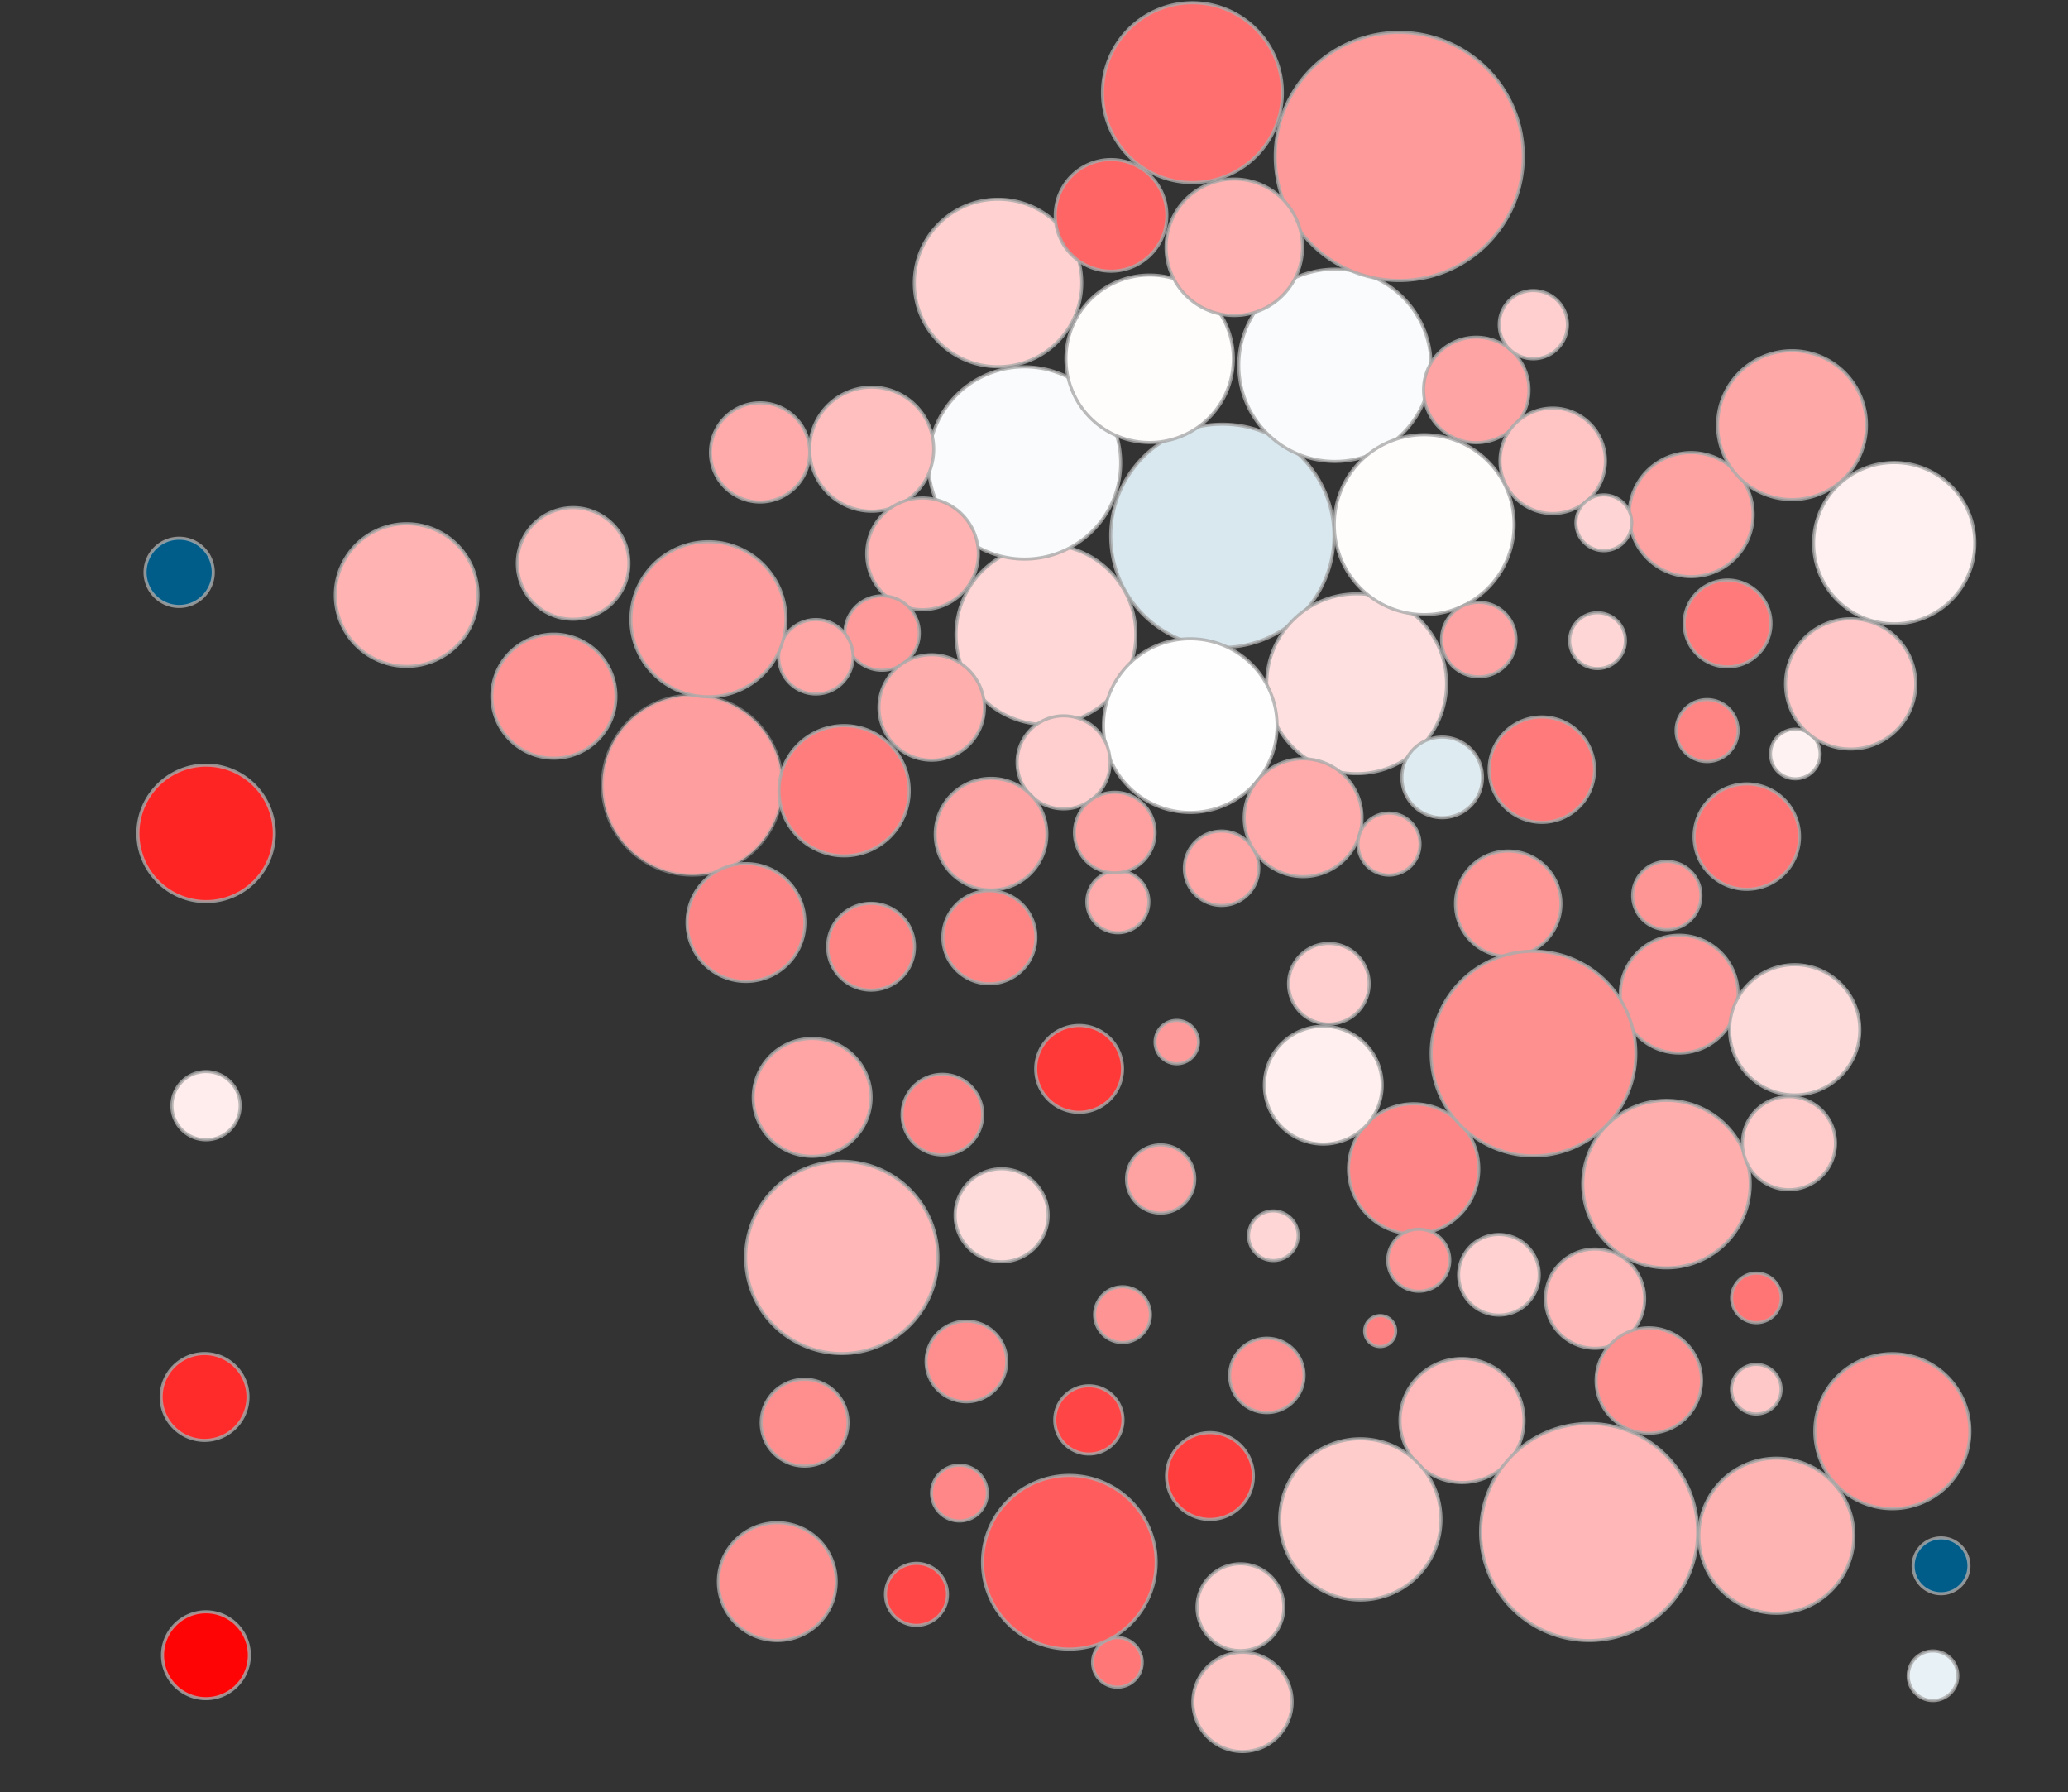 <svg version="1.1" xmlns="http://www.w3.org/2000/svg" xmlns:xlink="http://www.w3.org/1999/xlink" x="0px" y="0px" viewBox="0 0 667 578" xml:space="preserve" id="geo_map" style="max-height: 634.5px;" class="sightline-svg">
    <rect x="0" y="0" width="667" height="578" fill="#333333" stroke="none"/>
    <g transform="translate(0,7)" style="nullanimation-fill-mode:none;display:inline;fill:rgb(0, 0, 0);fill-opacity:1;fill-rule:nonzero;stroke:none;stroke-dasharray:none;stroke-dashoffset:0px;stroke-linecap:butt;stroke-linejoin:miter;stroke-miterlimit:4;stroke-opacity:1;stroke-width:1px;-webkit-text-fill-color:rgb(34, 34, 34);-webkit-text-stroke-color:rgb(34, 34, 34);-webkit-text-stroke-width:0px;">
      <g class="region region-01" data-nom="Guadeloupe" data-code_insee="01" style="nullanimation-fill-mode:none;display:inline;fill:rgb(0, 0, 0);fill-opacity:1;fill-rule:nonzero;stroke:none;stroke-dasharray:none;stroke-dashoffset:0px;stroke-linecap:butt;stroke-linejoin:miter;stroke-miterlimit:4;stroke-opacity:1;stroke-width:1px;-webkit-text-fill-color:rgb(34, 34, 34);-webkit-text-stroke-color:rgb(34, 34, 34);-webkit-text-stroke-width:0px;">
        <path data-nom="Guadeloupe" data-numerodepartement="971" class="region-01 departement departement-971 departement-guadeloupe" d="M52.42,526.78A14,14,0,1,1,80.42,526.78A14,14,0,1,1,52.42,526.78Z" style="animation-fill-mode: none; display: inline; fill: rgb(255, 4, 4); fill-opacity: 1; fill-rule: nonzero; stroke: rgb(170, 170, 170); stroke-dasharray: none; stroke-dashoffset: 0px; stroke-linecap: round; stroke-linejoin: round; stroke-miterlimit: 4; stroke-opacity: 0.8; stroke-width: 1px; -webkit-text-fill-color: rgb(34, 34, 34); -webkit-text-stroke: 0px rgb(34, 34, 34);" transform=""></path>
      </g>
      <g class="region region-02" data-nom="Martinique" data-code_insee="02" style="nullanimation-fill-mode:none;display:inline;fill:rgb(0, 0, 0);fill-opacity:1;fill-rule:nonzero;stroke:none;stroke-dasharray:none;stroke-dashoffset:0px;stroke-linecap:butt;stroke-linejoin:miter;stroke-miterlimit:4;stroke-opacity:1;stroke-width:1px;-webkit-text-fill-color:rgb(34, 34, 34);-webkit-text-stroke-color:rgb(34, 34, 34);-webkit-text-stroke-width:0px;">
        <path data-nom="Martinique" data-numerodepartement="972" class="region-02 departement departement-972 departement-martinique" d="M51.98,443.5A14,14,0,1,1,79.98,443.5A14,14,0,1,1,51.98,443.5Z" style="animation-fill-mode: none; display: inline; fill: rgb(255, 42, 42); fill-opacity: 1; fill-rule: nonzero; stroke: rgb(170, 170, 170); stroke-dasharray: none; stroke-dashoffset: 0px; stroke-linecap: round; stroke-linejoin: round; stroke-miterlimit: 4; stroke-opacity: 0.8; stroke-width: 1px; -webkit-text-fill-color: rgb(34, 34, 34); -webkit-text-stroke: 0px rgb(34, 34, 34);" transform=""></path>
      </g>
      <g class="region region-03" data-nom="Guyane" data-code_insee="03" style="nullanimation-fill-mode:none;display:inline;fill:rgb(0, 0, 0);fill-opacity:1;fill-rule:nonzero;stroke:none;stroke-dasharray:none;stroke-dashoffset:0px;stroke-linecap:butt;stroke-linejoin:miter;stroke-miterlimit:4;stroke-opacity:1;stroke-width:1px;-webkit-text-fill-color:rgb(34, 34, 34);-webkit-text-stroke-color:rgb(34, 34, 34);-webkit-text-stroke-width:0px;">
        <path data-nom="Guyane" data-numerodepartement="973" class="region-03 departement departement-973 departement-guyane" d="M55.45,349.57A11,11,0,1,1,77.45,349.57A11,11,0,1,1,55.45,349.57Z" style="animation-fill-mode: none; display: inline; fill: rgb(255, 236, 236); fill-opacity: 1; fill-rule: nonzero; stroke: rgb(170, 170, 170); stroke-dasharray: none; stroke-dashoffset: 0px; stroke-linecap: round; stroke-linejoin: round; stroke-miterlimit: 4; stroke-opacity: 0.8; stroke-width: 1px; -webkit-text-fill-color: rgb(34, 34, 34); -webkit-text-stroke: 0px rgb(34, 34, 34);" transform=""></path>
      </g>
      <g class="region region-04" data-nom="La Réunion" data-code_insee="04" style="nullanimation-fill-mode:none;display:inline;fill:rgb(0, 0, 0);fill-opacity:1;fill-rule:nonzero;stroke:none;stroke-dasharray:none;stroke-dashoffset:0px;stroke-linecap:butt;stroke-linejoin:miter;stroke-miterlimit:4;stroke-opacity:1;stroke-width:1px;-webkit-text-fill-color:rgb(34, 34, 34);-webkit-text-stroke-color:rgb(34, 34, 34);-webkit-text-stroke-width:0px;">
        <path data-nom="La Réunion" data-numerodepartement="974" class="region-04 departement departement-974 departement-la-reunion" d="M44.48,261.75A22,22,0,1,1,88.48,261.75A22,22,0,1,1,44.48,261.75Z" style="animation-fill-mode: none; display: inline; fill: rgb(255, 36, 36); fill-opacity: 1; fill-rule: nonzero; stroke: rgb(170, 170, 170); stroke-dasharray: none; stroke-dashoffset: 0px; stroke-linecap: round; stroke-linejoin: round; stroke-miterlimit: 4; stroke-opacity: 0.8; stroke-width: 1px; -webkit-text-fill-color: rgb(34, 34, 34); -webkit-text-stroke: 0px rgb(34, 34, 34);" transform=""></path>
      </g>
      <g class="region region-06" data-nom="Mayotte" data-code_insee="06" style="nullanimation-fill-mode:none;display:inline;fill:rgb(0, 0, 0);fill-opacity:1;fill-rule:nonzero;stroke:none;stroke-dasharray:none;stroke-dashoffset:0px;stroke-linecap:butt;stroke-linejoin:miter;stroke-miterlimit:4;stroke-opacity:1;stroke-width:1px;-webkit-text-fill-color:rgb(34, 34, 34);-webkit-text-stroke-color:rgb(34, 34, 34);-webkit-text-stroke-width:0px;">
        <path data-nom="Mayotte" data-numerodepartement="976" class="region-06 departement departement-976 departement-mayotte" d="M46.785,177.57A11,11,0,1,1,68.785,177.57A11,11,0,1,1,46.785,177.57Z" style="animation-fill-mode: none; display: inline; fill: rgb(0, 93, 138); fill-opacity: 1; fill-rule: nonzero; stroke: rgb(170, 170, 170); stroke-dasharray: none; stroke-dashoffset: 0px; stroke-linecap: round; stroke-linejoin: round; stroke-miterlimit: 4; stroke-opacity: 0.8; stroke-width: 1; -webkit-text-fill-color: rgb(34, 34, 34); -webkit-text-stroke: 0px rgb(34, 34, 34);" transform=""></path>
      </g>
      <g class="region region-11" data-nom="Île-de-France" data-code_insee="11" style="nullanimation-fill-mode:none;display:inline;fill:rgb(0, 0, 0);fill-opacity:1;fill-rule:nonzero;stroke:none;stroke-dasharray:none;stroke-dashoffset:0px;stroke-linecap:butt;stroke-linejoin:miter;stroke-miterlimit:4;stroke-opacity:1;stroke-width:1px;-webkit-text-fill-color:rgb(34, 34, 34);-webkit-text-stroke-color:rgb(34, 34, 34);-webkit-text-stroke-width:0px;">
        <path data-nom="Paris" data-numerodepartement="75" class="region-11 departement departement-75 departement-paris" d="M359.25,156.8A36,36,0,1,1,431.25,156.8A36,36,0,1,1,359.25,156.8Z" style="animation-fill-mode: none; display: inline; fill: rgb(216, 232, 238); fill-opacity: 1; fill-rule: nonzero; stroke: rgb(170, 170, 170); stroke-dasharray: none; stroke-dashoffset: 0px; stroke-linecap: round; stroke-linejoin: round; stroke-miterlimit: 4; stroke-opacity: 0.8; stroke-width: 1; -webkit-text-fill-color: rgb(34, 34, 34); -webkit-text-stroke: 0px rgb(34, 34, 34);" transform="translate(-1, 9)"></path>
        <path data-nom="Seine-et-Marne" data-numerodepartement="77" class="region-11 departement departement-77 departement-seine-et-marne" d="M391.55,171.5A29,29,0,1,1,449.55,171.5A29,29,0,1,1,391.55,171.5Z" style="animation-fill-mode: none; display: inline; fill: rgb(255, 224, 224); fill-opacity: 1; fill-rule: nonzero; stroke: rgb(170, 170, 170); stroke-dasharray: none; stroke-dashoffset: 0px; stroke-linecap: round; stroke-linejoin: round; stroke-miterlimit: 4; stroke-opacity: 0.8; stroke-width: 1; -webkit-text-fill-color: rgb(34, 34, 34); -webkit-text-stroke: 0px rgb(34, 34, 34);" transform="translate(17, 42)"></path>
        <path data-nom="Yvelines" data-numerodepartement="78" class="region-11 departement departement-78 departement-yvelines" d="M345.35,162.65A29,29,0,1,1,403.35,162.65A29,29,0,1,1,345.35,162.65Z" style="animation-fill-mode: none; display: inline; fill: rgb(255, 215, 215); fill-opacity: 1; fill-rule: nonzero; stroke: rgb(170, 170, 170); stroke-dasharray: none; stroke-dashoffset: 0px; stroke-linecap: round; stroke-linejoin: round; stroke-miterlimit: 4; stroke-opacity: 0.8; stroke-width: 1; -webkit-text-fill-color: rgb(34, 34, 34); -webkit-text-stroke: 0px rgb(34, 34, 34);" transform="translate(-37, 35)"></path>
        <path data-nom="Essonne" data-numerodepartement="91" class="region-11 departement departement-91 departement-essonne" d="M362.9,177A28,28,0,1,1,418.9,177A28,28,0,1,1,362.9,177Z" style="animation-fill-mode: none; display: inline; fill: rgb(255, 254, 254); fill-opacity: 1; fill-rule: nonzero; stroke: rgb(170, 170, 170); stroke-dasharray: none; stroke-dashoffset: 0px; stroke-linecap: round; stroke-linejoin: round; stroke-miterlimit: 4; stroke-opacity: 0.8; stroke-width: 1; -webkit-text-fill-color: rgb(34, 34, 34); -webkit-text-stroke: 0px rgb(34, 34, 34);" transform="translate(-7, 50)"></path>
        <path data-nom="Hauts-de-Seine" data-numerodepartement="92" class="region-11 departement departement-92 departement-hauts-de-seine" d="M359.45,157.3A31,31,0,1,1,421.45,157.3A31,31,0,1,1,359.45,157.3Z" style="animation-fill-mode: none; display: inline; fill: rgb(249, 251, 252); fill-opacity: 1; fill-rule: nonzero; stroke: rgb(170, 170, 170); stroke-dasharray: none; stroke-dashoffset: 0px; stroke-linecap: round; stroke-linejoin: round; stroke-miterlimit: 4; stroke-opacity: 0.8; stroke-width: 1; -webkit-text-fill-color: rgb(34, 34, 34); -webkit-text-stroke: 0px rgb(34, 34, 34);" transform="translate(-60, -15)"></path>
        <path data-nom="Seine-Saint-Denis" data-numerodepartement="93" class="region-11 departement departement-93 departement-seine-saint-denis" d="M367.55,153.8A31,31,0,1,1,429.55,153.8A31,31,0,1,1,367.55,153.8Z" style="animation-fill-mode: none; display: inline; fill: rgb(249, 251, 252); fill-opacity: 1; fill-rule: nonzero; stroke: rgb(170, 170, 170); stroke-dasharray: none; stroke-dashoffset: 0px; stroke-linecap: round; stroke-linejoin: round; stroke-miterlimit: 4; stroke-opacity: 0.8; stroke-width: 1px; -webkit-text-fill-color: rgb(34, 34, 34); -webkit-text-stroke: 0px rgb(34, 34, 34);" transform="translate(32, -43)"></path>
        <path data-nom="Val-de-Marne" data-numerodepartement="94" class="region-11 departement departement-94 departement-val-de-marne" d="M370.35,162.2A29,29,0,1,1,428.35,162.2A29,29,0,1,1,370.35,162.2Z" style="animation-fill-mode: none; display: inline; fill: rgb(255, 252, 252); fill-opacity: 1; fill-rule: nonzero; stroke: rgb(170, 170, 170); stroke-dasharray: none; stroke-dashoffset: 0px; stroke-linecap: round; stroke-linejoin: round; stroke-miterlimit: 4; stroke-opacity: 0.8; stroke-width: 1; -webkit-text-fill-color: rgb(34, 34, 34); -webkit-text-stroke: 0px rgb(34, 34, 34);" transform="translate(60, 0)"></path>
        <path data-nom="Val-d’Oise" data-numerodepartement="95" class="region-11 departement departement-95 departement-val-doise" d="M357.8,143.7A27,27,0,1,1,411.8,143.7A27,27,0,1,1,357.8,143.7Z" style="animation-fill-mode: none; display: inline; fill: rgb(255, 252, 252); fill-opacity: 1; fill-rule: nonzero; stroke: rgb(170, 170, 170); stroke-dasharray: none; stroke-dashoffset: 0px; stroke-linecap: round; stroke-linejoin: round; stroke-miterlimit: 4; stroke-opacity: 0.8; stroke-width: 1; -webkit-text-fill-color: rgb(34, 34, 34); -webkit-text-stroke: 0px rgb(34, 34, 34);" transform="translate(-14, -35)"></path>
      </g>
      <g class="region region-24" data-nom="Centre-Val de Loire" data-code_insee="24" style="nullanimation-fill-mode:none;display:inline;fill:rgb(0, 0, 0);fill-opacity:1;fill-rule:nonzero;stroke:none;stroke-dasharray:none;stroke-dashoffset:0px;stroke-linecap:butt;stroke-linejoin:miter;stroke-miterlimit:4;stroke-opacity:1;stroke-width:1px;-webkit-text-fill-color:rgb(34, 34, 34);-webkit-text-stroke-color:rgb(34, 34, 34);-webkit-text-stroke-width:0px;">
        <path data-nom="Cher" data-numerodepartement="18" class="region-24 departement departement-18 departement-cher" d="M386,270A12,12,0,1,1,410,270A12,12,0,1,1,386,270Z" style="animation-fill-mode: none; display: inline; fill: rgb(255, 166, 166); fill-opacity: 1; fill-rule: nonzero; stroke: rgb(170, 170, 170); stroke-dasharray: none; stroke-dashoffset: 0px; stroke-linecap: round; stroke-linejoin: round; stroke-miterlimit: 4; stroke-opacity: 0.8; stroke-width: 1px; -webkit-text-fill-color: rgb(34, 34, 34); -webkit-text-stroke: 0px rgb(34, 34, 34);" transform="translate(-4, 3)"></path>
        <path data-nom="Eure-et-Loir" data-numerodepartement="28" class="region-24 departement departement-28 departement-eure-et-loir" d="M340.05,181.85A15,15,0,1,1,370.05,181.85A15,15,0,1,1,340.05,181.85Z" style="animation-fill-mode: none; display: inline; fill: rgb(255, 206, 206); fill-opacity: 1; fill-rule: nonzero; stroke: rgb(170, 170, 170); stroke-dasharray: none; stroke-dashoffset: 0px; stroke-linecap: round; stroke-linejoin: round; stroke-miterlimit: 4; stroke-opacity: 0.8; stroke-width: 1; -webkit-text-fill-color: rgb(34, 34, 34); -webkit-text-stroke: 0px rgb(34, 34, 34);" transform="translate(-12, 57)"></path>
        <path data-nom="Indre" data-numerodepartement="36" class="region-24 departement departement-36 departement-indre" d="M350.55,282.8A10,10,0,1,1,370.55,282.8A10,10,0,1,1,350.55,282.8Z" style="animation-fill-mode: none; display: inline; fill: rgb(255, 171, 171); fill-opacity: 1; fill-rule: nonzero; stroke: rgb(170, 170, 170); stroke-dasharray: none; stroke-dashoffset: 0px; stroke-linecap: round; stroke-linejoin: round; stroke-miterlimit: 4; stroke-opacity: 0.8; stroke-width: 1px; -webkit-text-fill-color: rgb(34, 34, 34); -webkit-text-stroke: 0px rgb(34, 34, 34);" transform="translate(0, 1)"></path>
        <path data-nom="Indre-et-Loire" data-numerodepartement="37" class="region-24 departement departement-37 departement-indre-et-loire" d="M307.65,257A18,18,0,1,1,343.65,257A18,18,0,1,1,307.65,257Z" style="animation-fill-mode: none; display: inline; fill: rgb(255, 164, 164); fill-opacity: 1; fill-rule: nonzero; stroke: rgb(170, 170, 170); stroke-dasharray: none; stroke-dashoffset: 0px; stroke-linecap: round; stroke-linejoin: round; stroke-miterlimit: 4; stroke-opacity: 0.8; stroke-width: 1px; -webkit-text-fill-color: rgb(34, 34, 34); -webkit-text-stroke: 0px rgb(34, 34, 34);" transform="translate(-6, 5)"></path>
        <path data-nom="Loir-et-Cher" data-numerodepartement="41" class="region-24 departement departement-41 departement-loir-et-cher" d="M343.55,230.5A13,13,0,1,1,369.55,230.5A13,13,0,1,1,343.55,230.5Z" style="animation-fill-mode: none; display: inline; fill: rgb(255, 161, 161); fill-opacity: 1; fill-rule: nonzero; stroke: rgb(170, 170, 170); stroke-dasharray: none; stroke-dashoffset: 0px; stroke-linecap: round; stroke-linejoin: round; stroke-miterlimit: 4; stroke-opacity: 0.8; stroke-width: 1; -webkit-text-fill-color: rgb(34, 34, 34); -webkit-text-stroke: 0px rgb(34, 34, 34);" transform="translate(3, 31)"></path>
        <path data-nom="Loiret" data-numerodepartement="45" class="region-24 departement departement-45 departement-loiret" d="M374.3,214.7A19,19,0,1,1,412.3,214.7A19,19,0,1,1,374.3,214.7Z" style="animation-fill-mode: none; display: inline; fill: rgb(255, 171, 171); fill-opacity: 1; fill-rule: nonzero; stroke: rgb(170, 170, 170); stroke-dasharray: none; stroke-dashoffset: 0px; stroke-linecap: round; stroke-linejoin: round; stroke-miterlimit: 4; stroke-opacity: 0.8; stroke-width: 1; -webkit-text-fill-color: rgb(34, 34, 34); -webkit-text-stroke: 0px rgb(34, 34, 34);" transform="translate(27, 42)"></path>
      </g>
      <g class="region region-27" data-nom="Bourgogne-Franche-Comté" data-code_insee="27" style="nullanimation-fill-mode:none;display:inline;fill:rgb(0, 0, 0);fill-opacity:1;fill-rule:nonzero;stroke:none;stroke-dasharray:none;stroke-dashoffset:0px;stroke-linecap:butt;stroke-linejoin:miter;stroke-miterlimit:4;stroke-opacity:1;stroke-width:1px;-webkit-text-fill-color:rgb(34, 34, 34);-webkit-text-stroke-color:rgb(34, 34, 34);-webkit-text-stroke-width:0px;">
        <path data-nom="Côte-d’Or" data-numerodepartement="21" class="region-27 departement departement-21 departement-cote-dor" d="M480.3,241.2A17,17,0,1,1,514.3,241.2A17,17,0,1,1,480.3,241.2Z" style="animation-fill-mode: none; display: inline; fill: rgb(255, 122, 122); fill-opacity: 1; fill-rule: nonzero; stroke: rgb(170, 170, 170); stroke-dasharray: none; stroke-dashoffset: 0px; stroke-linecap: round; stroke-linejoin: round; stroke-miterlimit: 4; stroke-opacity: 0.8; stroke-width: 1; -webkit-text-fill-color: rgb(34, 34, 34); -webkit-text-stroke: 0px rgb(34, 34, 34);" transform=""></path>
        <path data-nom="Doubs" data-numerodepartement="25" class="region-27 departement departement-25 departement-doubs" d="M546.4,262.795A17,17,0,1,1,580.4,262.795A17,17,0,1,1,546.4,262.795Z" style="animation-fill-mode: none; display: inline; fill: rgb(255, 117, 117); fill-opacity: 1; fill-rule: nonzero; stroke: rgb(170, 170, 170); stroke-dasharray: none; stroke-dashoffset: 0px; stroke-linecap: round; stroke-linejoin: round; stroke-miterlimit: 4; stroke-opacity: 0.8; stroke-width: 1px; -webkit-text-fill-color: rgb(34, 34, 34); -webkit-text-stroke: 0px rgb(34, 34, 34);" transform=""></path>
        <path data-nom="Jura" data-numerodepartement="39" class="region-27 departement departement-39 departement-jura" d="M526.6,281.8A11,11,0,1,1,548.6,281.8A11,11,0,1,1,526.6,281.8Z" style="animation-fill-mode: none; display: inline; fill: rgb(255, 150, 150); fill-opacity: 1; fill-rule: nonzero; stroke: rgb(170, 170, 170); stroke-dasharray: none; stroke-dashoffset: 0px; stroke-linecap: round; stroke-linejoin: round; stroke-miterlimit: 4; stroke-opacity: 0.8; stroke-width: 1; -webkit-text-fill-color: rgb(34, 34, 34); -webkit-text-stroke: 0px rgb(34, 34, 34);" transform=""></path>
        <path data-nom="Nièvre" data-numerodepartement="58" class="region-27 departement departement-58 departement-nievre" d="M435,264.2A10,10,0,1,1,455,264.2A10,10,0,1,1,435,264.2Z" style="animation-fill-mode: none; display: inline; fill: rgb(255, 174, 174); fill-opacity: 1; fill-rule: nonzero; stroke: rgb(170, 170, 170); stroke-dasharray: none; stroke-dashoffset: 0px; stroke-linecap: round; stroke-linejoin: round; stroke-miterlimit: 4; stroke-opacity: 0.8; stroke-width: 1; -webkit-text-fill-color: rgb(34, 34, 34); -webkit-text-stroke: 0px rgb(34, 34, 34);" transform="translate(3, 1)"></path>
        <path data-nom="Haute-Saône" data-numerodepartement="70" class="region-27 departement departement-70 departement-haute-saone" d="M540.6,228.6A10,10,0,1,1,560.6,228.6A10,10,0,1,1,540.6,228.6Z" style="animation-fill-mode: none; display: inline; fill: rgb(255, 132, 132); fill-opacity: 1; fill-rule: nonzero; stroke: rgb(170, 170, 170); stroke-dasharray: none; stroke-dashoffset: 0px; stroke-linecap: round; stroke-linejoin: round; stroke-miterlimit: 4; stroke-opacity: 0.8; stroke-width: 1px; -webkit-text-fill-color: rgb(34, 34, 34); -webkit-text-stroke: 0px rgb(34, 34, 34);" transform=""></path>
        <path data-nom="Saône-et-Loire" data-numerodepartement="71" class="region-27 departement departement-71 departement-saone-et-loire" d="M470.45,291.45A17,17,0,1,1,504.45,291.45A17,17,0,1,1,470.45,291.45Z" style="animation-fill-mode: none; display: inline; fill: rgb(255, 151, 151); fill-opacity: 1; fill-rule: nonzero; stroke: rgb(170, 170, 170); stroke-dasharray: none; stroke-dashoffset: 0px; stroke-linecap: round; stroke-linejoin: round; stroke-miterlimit: 4; stroke-opacity: 0.8; stroke-width: 1; -webkit-text-fill-color: rgb(34, 34, 34); -webkit-text-stroke: 0px rgb(34, 34, 34);" transform="translate(-1, -7)"></path>
        <path data-nom="Yonne" data-numerodepartement="89" class="region-27 departement departement-89 departement-yonne" d="M433.15,217.7A13,13,0,1,1,459.15,217.7A13,13,0,1,1,433.15,217.7Z" style="animation-fill-mode: none; display: inline; fill: rgb(222, 235, 241); fill-opacity: 1; fill-rule: nonzero; stroke: rgb(170, 170, 170); stroke-dasharray: none; stroke-dashoffset: 0px; stroke-linecap: round; stroke-linejoin: round; stroke-miterlimit: 4; stroke-opacity: 0.8; stroke-width: 1; -webkit-text-fill-color: rgb(34, 34, 34); -webkit-text-stroke: 0px rgb(34, 34, 34);" transform="translate(19, 26)"></path>
        <path data-nom="Territoire de Belfort" data-numerodepartement="90" class="region-27 departement departement-90 departement-territoire-de-belfort" d="M578.05,227.15A8,8,0,1,1,594.05,227.15A8,8,0,1,1,578.05,227.15Z" style="animation-fill-mode: none; display: inline; fill: rgb(255, 242, 242); fill-opacity: 1; fill-rule: nonzero; stroke: rgb(170, 170, 170); stroke-dasharray: none; stroke-dashoffset: 0px; stroke-linecap: round; stroke-linejoin: round; stroke-miterlimit: 4; stroke-opacity: 0.8; stroke-width: 1px; -webkit-text-fill-color: rgb(34, 34, 34); -webkit-text-stroke: 0px rgb(34, 34, 34);" transform="translate(-7, 9)"></path>
      </g>
      <g class="region region-28" data-nom="Normandie" data-code_insee="28" style="nullanimation-fill-mode:none;display:inline;fill:rgb(0, 0, 0);fill-opacity:1;fill-rule:nonzero;stroke:none;stroke-dasharray:none;stroke-dashoffset:0px;stroke-linecap:butt;stroke-linejoin:miter;stroke-miterlimit:4;stroke-opacity:1;stroke-width:1px;-webkit-text-fill-color:rgb(34, 34, 34);-webkit-text-stroke-color:rgb(34, 34, 34);-webkit-text-stroke-width:0px;">
        <path data-nom="Calvados" data-numerodepartement="14" class="region-28 departement departement-14 departement-calvados" d="M265.15,140.85A20,20,0,1,1,305.15,140.85A20,20,0,1,1,265.15,140.85Z" style="animation-fill-mode: none; display: inline; fill: rgb(255, 191, 191); fill-opacity: 1; fill-rule: nonzero; stroke: rgb(170, 170, 170); stroke-dasharray: none; stroke-dashoffset: 0px; stroke-linecap: round; stroke-linejoin: round; stroke-miterlimit: 4; stroke-opacity: 0.8; stroke-width: 1px; -webkit-text-fill-color: rgb(34, 34, 34); -webkit-text-stroke: 0px rgb(34, 34, 34);" transform="translate(-4, -3)"></path>
        <path data-nom="Eure" data-numerodepartement="27" class="region-28 departement departement-27 departement-eure" d="M324.55,142.6A18,18,0,1,1,360.55,142.6A18,18,0,1,1,324.55,142.6Z" style="animation-fill-mode: none; display: inline; fill: rgb(255, 179, 179); fill-opacity: 1; fill-rule: nonzero; stroke: rgb(170, 170, 170); stroke-dasharray: none; stroke-dashoffset: 0px; stroke-linecap: round; stroke-linejoin: round; stroke-miterlimit: 4; stroke-opacity: 0.8; stroke-width: 1; -webkit-text-fill-color: rgb(34, 34, 34); -webkit-text-stroke: 0px rgb(34, 34, 34);" transform="translate(-45, 29)"></path>
        <path data-nom="Manche" data-numerodepartement="50" class="region-28 departement departement-50 departement-manche" d="M231.15,138.9A16,16,0,1,1,263.15,138.9A16,16,0,1,1,231.15,138.9Z" style="animation-fill-mode: none; display: inline; fill: rgb(255, 171, 171); fill-opacity: 1; fill-rule: nonzero; stroke: rgb(170, 170, 170); stroke-dasharray: none; stroke-dashoffset: 0px; stroke-linecap: round; stroke-linejoin: round; stroke-miterlimit: 4; stroke-opacity: 0.8; stroke-width: 1px; -webkit-text-fill-color: rgb(34, 34, 34); -webkit-text-stroke: 0px rgb(34, 34, 34);" transform="translate(-2, 0)"></path>
        <path data-nom="Orne" data-numerodepartement="61" class="region-28 departement departement-61 departement-orne" d="M288.5,173.15A12,12,0,1,1,312.5,173.15A12,12,0,1,1,288.5,173.15Z" style="animation-fill-mode: none; display: inline; fill: rgb(255, 155, 155); fill-opacity: 1; fill-rule: nonzero; stroke: rgb(170, 170, 170); stroke-dasharray: none; stroke-dashoffset: 0px; stroke-linecap: round; stroke-linejoin: round; stroke-miterlimit: 4; stroke-opacity: 0.8; stroke-width: 1; -webkit-text-fill-color: rgb(34, 34, 34); -webkit-text-stroke: 0px rgb(34, 34, 34);" transform="translate(-16, 24)"></path>
        <path data-nom="Seine-Maritime" data-numerodepartement="76" class="region-28 departement departement-76 departement-seine-maritime" d="M311.9,107.255A27,27,0,1,1,365.9,107.255A27,27,0,1,1,311.9,107.255Z" style="animation-fill-mode: none; display: inline; fill: rgb(255, 209, 209); fill-opacity: 1; fill-rule: nonzero; stroke: rgb(170, 170, 170); stroke-dasharray: none; stroke-dashoffset: 0px; stroke-linecap: round; stroke-linejoin: round; stroke-miterlimit: 4; stroke-opacity: 0.8; stroke-width: 1px; -webkit-text-fill-color: rgb(34, 34, 34); -webkit-text-stroke: 0px rgb(34, 34, 34);" transform="translate(-17, -23)"></path>
      </g>
      <g class="region region-32" data-nom="Hauts-de-France" data-code_insee="32" style="nullanimation-fill-mode:none;display:inline;fill:rgb(0, 0, 0);fill-opacity:1;fill-rule:nonzero;stroke:none;stroke-dasharray:none;stroke-dashoffset:0px;stroke-linecap:butt;stroke-linejoin:miter;stroke-miterlimit:4;stroke-opacity:1;stroke-width:1px;-webkit-text-fill-color:rgb(34, 34, 34);-webkit-text-stroke-color:rgb(34, 34, 34);-webkit-text-stroke-width:0px;">
        <path data-nom="Aisne" data-numerodepartement="02" class="region-32 departement departement-02 departement-aisne" d="M428.15,119.75A17,17,0,1,1,462.15,119.75A17,17,0,1,1,428.15,119.75Z" style="animation-fill-mode: none; display: inline; fill: rgb(255, 164, 164); fill-opacity: 1; fill-rule: nonzero; stroke: rgb(170, 170, 170); stroke-dasharray: none; stroke-dashoffset: 0px; stroke-linecap: round; stroke-linejoin: round; stroke-miterlimit: 4; stroke-opacity: 0.8; stroke-width: 1; -webkit-text-fill-color: rgb(34, 34, 34); -webkit-text-stroke: 0px rgb(34, 34, 34);" transform="translate(31, -1)"></path>
        <path data-nom="Nord" data-numerodepartement="59" class="region-32 departement departement-59 departement-nord" d="M387.315,53.45A40,40,0,1,1,467.315,53.45A40,40,0,1,1,387.315,53.45Z" style="animation-fill-mode: none; display: inline; fill: rgb(255, 154, 154); fill-opacity: 1; fill-rule: nonzero; stroke: rgb(170, 170, 170); stroke-dasharray: none; stroke-dashoffset: 0px; stroke-linecap: round; stroke-linejoin: round; stroke-miterlimit: 4; stroke-opacity: 0.8; stroke-width: 1; -webkit-text-fill-color: rgb(34, 34, 34); -webkit-text-stroke: 0px rgb(34, 34, 34);" transform="translate(24, -10)"></path>
        <path data-nom="Oise" data-numerodepartement="60" class="region-32 departement departement-60 departement-oise" d="M376.1,122.75A22,22,0,1,1,420.1,122.75A22,22,0,1,1,376.1,122.75Z" style="animation-fill-mode: none; display: inline; fill: rgb(255, 179, 179); fill-opacity: 1; fill-rule: nonzero; stroke: rgb(170, 170, 170); stroke-dasharray: none; stroke-dashoffset: 0px; stroke-linecap: round; stroke-linejoin: round; stroke-miterlimit: 4; stroke-opacity: 0.8; stroke-width: 1; -webkit-text-fill-color: rgb(34, 34, 34); -webkit-text-stroke: 0px rgb(34, 34, 34);" transform="translate(0, -50)"></path>
        <path data-nom="Pas-de-Calais" data-numerodepartement="62" class="region-32 departement departement-62 departement-pas-de-calais" d="M367.6,54.88A29,29,0,1,1,425.6,54.88A29,29,0,1,1,367.6,54.88Z" style="animation-fill-mode: none; display: inline; fill: rgb(255, 111, 111); fill-opacity: 1; fill-rule: nonzero; stroke: rgb(170, 170, 170); stroke-dasharray: none; stroke-dashoffset: 0px; stroke-linecap: round; stroke-linejoin: round; stroke-miterlimit: 4; stroke-opacity: 0.8; stroke-width: 1px; -webkit-text-fill-color: rgb(34, 34, 34); -webkit-text-stroke: 0px rgb(34, 34, 34);" transform="translate(-12, -32)"></path>
        <path data-nom="Somme" data-numerodepartement="80" class="region-32 departement departement-80 departement-somme" d="M374.355,88.45A18,18,0,1,1,410.355,88.45A18,18,0,1,1,374.355,88.45Z" style="animation-fill-mode: none; display: inline; fill: rgb(255, 101, 101); fill-opacity: 1; fill-rule: nonzero; stroke: rgb(170, 170, 170); stroke-dasharray: none; stroke-dashoffset: 0px; stroke-linecap: round; stroke-linejoin: round; stroke-miterlimit: 4; stroke-opacity: 0.8; stroke-width: 1px; -webkit-text-fill-color: rgb(34, 34, 34); -webkit-text-stroke: 0px rgb(34, 34, 34);" transform="translate(-34, -26)"></path>
      </g>
      <g class="region region-44" data-nom="Grand est-il" data-code_insee="44" style="nullanimation-fill-mode:none;display:inline;fill:rgb(0, 0, 0);fill-opacity:1;fill-rule:nonzero;stroke:none;stroke-dasharray:none;stroke-dashoffset:0px;stroke-linecap:butt;stroke-linejoin:miter;stroke-miterlimit:4;stroke-opacity:1;stroke-width:1px;-webkit-text-fill-color:rgb(34, 34, 34);-webkit-text-stroke-color:rgb(34, 34, 34);-webkit-text-stroke-width:0px;">
        <path data-nom="Ardennes" data-numerodepartement="08" class="region-44 departement departement-08 departement-ardennes" d="M478.55,103.7A11,11,0,1,1,500.55,103.7A11,11,0,1,1,478.55,103.7Z" style="animation-fill-mode: none; display: inline; fill: rgb(255, 206, 206); fill-opacity: 1; fill-rule: nonzero; stroke: rgb(170, 170, 170); stroke-dasharray: none; stroke-dashoffset: 0px; stroke-linecap: round; stroke-linejoin: round; stroke-miterlimit: 4; stroke-opacity: 0.8; stroke-width: 1px; -webkit-text-fill-color: rgb(34, 34, 34); -webkit-text-stroke: 0px rgb(34, 34, 34);" transform="translate(5, -6)"></path>
        <path data-nom="Aube" data-numerodepartement="10" class="region-44 departement departement-10 departement-aube" d="M455.95,189.25A12,12,0,1,1,479.95,189.25A12,12,0,1,1,455.95,189.25Z" style="animation-fill-mode: none; display: inline; fill: rgb(255, 164, 164); fill-opacity: 1; fill-rule: nonzero; stroke: rgb(170, 170, 170); stroke-dasharray: none; stroke-dashoffset: 0px; stroke-linecap: round; stroke-linejoin: round; stroke-miterlimit: 4; stroke-opacity: 0.8; stroke-width: 1; -webkit-text-fill-color: rgb(34, 34, 34); -webkit-text-stroke: 0px rgb(34, 34, 34);" transform="translate(9, 10)"></path>
        <path data-nom="Marne" data-numerodepartement="51" class="region-44 departement departement-51 departement-marne" d="M453.8,149.6A17,17,0,1,1,487.8,149.6A17,17,0,1,1,453.8,149.6Z" style="animation-fill-mode: none; display: inline; fill: rgb(255, 196, 196); fill-opacity: 1; fill-rule: nonzero; stroke: rgb(170, 170, 170); stroke-dasharray: none; stroke-dashoffset: 0px; stroke-linecap: round; stroke-linejoin: round; stroke-miterlimit: 4; stroke-opacity: 0.8; stroke-width: 1px; -webkit-text-fill-color: rgb(34, 34, 34); -webkit-text-stroke: 0px rgb(34, 34, 34);" transform="translate(30, -8)"></path>
        <path data-nom="Haute-Marne" data-numerodepartement="52" class="region-44 departement departement-52 departement-haute-marne" d="M506.25,199.6A9,9,0,1,1,524.25,199.6A9,9,0,1,1,506.25,199.6Z" style="animation-fill-mode: none; display: inline; fill: rgb(255, 214, 214); fill-opacity: 1; fill-rule: nonzero; stroke: rgb(170, 170, 170); stroke-dasharray: none; stroke-dashoffset: 0px; stroke-linecap: round; stroke-linejoin: round; stroke-miterlimit: 4; stroke-opacity: 0.8; stroke-width: 1px; -webkit-text-fill-color: rgb(34, 34, 34); -webkit-text-stroke: 0px rgb(34, 34, 34);" transform=""></path>
        <path data-nom="Meurthe-et-Moselle" data-numerodepartement="54" class="region-44 departement departement-54 departement-meurthe-et-moselle" d="M535.45,147.95A20,20,0,1,1,575.45,147.95A20,20,0,1,1,535.45,147.95Z" style="animation-fill-mode: none; display: inline; fill: rgb(255, 162, 162); fill-opacity: 1; fill-rule: nonzero; stroke: rgb(170, 170, 170); stroke-dasharray: none; stroke-dashoffset: 0px; stroke-linecap: round; stroke-linejoin: round; stroke-miterlimit: 4; stroke-opacity: 0.8; stroke-width: 1px; -webkit-text-fill-color: rgb(34, 34, 34); -webkit-text-stroke: 0px rgb(34, 34, 34);" transform="translate(-10, 11)"></path>
        <path data-nom="Meuse" data-numerodepartement="55" class="region-44 departement departement-55 departement-meuse" d="M508.3,144.6A9,9,0,1,1,526.3,144.6A9,9,0,1,1,508.3,144.6Z" style="animation-fill-mode: none; display: inline; fill: rgb(255, 212, 212); fill-opacity: 1; fill-rule: nonzero; stroke: rgb(170, 170, 170); stroke-dasharray: none; stroke-dashoffset: 0px; stroke-linecap: round; stroke-linejoin: round; stroke-miterlimit: 4; stroke-opacity: 0.8; stroke-width: 1px; -webkit-text-fill-color: rgb(34, 34, 34); -webkit-text-stroke: 0px rgb(34, 34, 34);" transform="translate(0, 17)"></path>
        <path data-nom="Moselle" data-numerodepartement="57" class="region-44 departement departement-57 departement-moselle" d="M548.99,142.1A24,24,0,1,1,596.99,142.1A24,24,0,1,1,548.99,142.1Z" style="animation-fill-mode: none; display: inline; fill: rgb(255, 168, 168); fill-opacity: 1; fill-rule: nonzero; stroke: rgb(170, 170, 170); stroke-dasharray: none; stroke-dashoffset: 0px; stroke-linecap: round; stroke-linejoin: round; stroke-miterlimit: 4; stroke-opacity: 0.8; stroke-width: 1px; -webkit-text-fill-color: rgb(34, 34, 34); -webkit-text-stroke: 0px rgb(34, 34, 34);" transform="translate(5, -12)"></path>
        <path data-nom="Bas-Rhin" data-numerodepartement="67" class="region-44 departement departement-67 departement-bas-rhin" d="M580.95,166.165A26,26,0,1,1,632.95,166.165A26,26,0,1,1,580.95,166.165Z" style="animation-fill-mode: none; display: inline; fill: rgb(255, 241, 241); fill-opacity: 1; fill-rule: nonzero; stroke: rgb(170, 170, 170); stroke-dasharray: none; stroke-dashoffset: 0px; stroke-linecap: round; stroke-linejoin: round; stroke-miterlimit: 4; stroke-opacity: 0.8; stroke-width: 1px; -webkit-text-fill-color: rgb(34, 34, 34); -webkit-text-stroke: 0px rgb(34, 34, 34);" transform="translate(4, 2)"></path>
        <path data-nom="Haut-Rhin" data-numerodepartement="68" class="region-44 departement departement-68 departement-haut-rhin" d="M575.9,211.55A21,21,0,1,1,617.9,211.55A21,21,0,1,1,575.9,211.55Z" style="animation-fill-mode: none; display: inline; fill: rgb(255, 199, 199); fill-opacity: 1; fill-rule: nonzero; stroke: rgb(170, 170, 170); stroke-dasharray: none; stroke-dashoffset: 0px; stroke-linecap: round; stroke-linejoin: round; stroke-miterlimit: 4; stroke-opacity: 0.8; stroke-width: 1px; -webkit-text-fill-color: rgb(34, 34, 34); -webkit-text-stroke: 0px rgb(34, 34, 34);" transform="translate(0, 2)"></path>
        <path data-nom="Vosges" data-numerodepartement="88" class="region-44 departement departement-88 departement-vosges" d="M543.2,194.05A14,14,0,1,1,571.2,194.05A14,14,0,1,1,543.2,194.05Z" style="animation-fill-mode: none; display: inline; fill: rgb(255, 122, 122); fill-opacity: 1; fill-rule: nonzero; stroke: rgb(170, 170, 170); stroke-dasharray: none; stroke-dashoffset: 0px; stroke-linecap: round; stroke-linejoin: round; stroke-miterlimit: 4; stroke-opacity: 0.8; stroke-width: 1px; -webkit-text-fill-color: rgb(34, 34, 34); -webkit-text-stroke: 0px rgb(34, 34, 34);" transform=""></path>
      </g>
      <g class="region region-52" data-nom="Pays de la Loire" data-code_insee="52" style="nullanimation-fill-mode:none;display:inline;fill:rgb(0, 0, 0);fill-opacity:1;fill-rule:nonzero;stroke:none;stroke-dasharray:none;stroke-dashoffset:0px;stroke-linecap:butt;stroke-linejoin:miter;stroke-miterlimit:4;stroke-opacity:1;stroke-width:1px;-webkit-text-fill-color:rgb(34, 34, 34);-webkit-text-stroke-color:rgb(34, 34, 34);-webkit-text-stroke-width:0px;">
        <path data-nom="Loire-Atlantique" data-numerodepartement="44" class="region-52 departement departement-44 departement-loire-atlantique" d="M196.3,246.2A29,29,0,1,1,254.3,246.2A29,29,0,1,1,196.3,246.2Z" style="animation-fill-mode: none; display: inline; fill: rgb(255, 158, 158); fill-opacity: 1; fill-rule: nonzero; stroke: rgb(170, 170, 170); stroke-dasharray: none; stroke-dashoffset: 0px; stroke-linecap: round; stroke-linejoin: round; stroke-miterlimit: 4; stroke-opacity: 0.5; stroke-width: 1; -webkit-text-fill-color: rgb(34, 34, 34); -webkit-text-stroke: 0px rgb(34, 34, 34);" transform="translate(-2, 0)"></path>
        <path data-nom="Maine-et-Loire" data-numerodepartement="49" class="region-52 departement departement-49 departement-maine-et-loire" d="M252.25,244A21,21,0,1,1,294.25,244A21,21,0,1,1,252.25,244Z" style="animation-fill-mode: none; display: inline; fill: rgb(255, 125, 125); fill-opacity: 1; fill-rule: nonzero; stroke: rgb(170, 170, 170); stroke-dasharray: none; stroke-dashoffset: 0px; stroke-linecap: round; stroke-linejoin: round; stroke-miterlimit: 4; stroke-opacity: 0.8; stroke-width: 1; -webkit-text-fill-color: rgb(34, 34, 34); -webkit-text-stroke: 0px rgb(34, 34, 34);" transform="translate(-1, 4)"></path>
        <path data-nom="Mayenne" data-numerodepartement="53" class="region-52 departement departement-53 departement-mayenne" d="M259.15,198.8A12,12,0,1,1,283.15,198.8A12,12,0,1,1,259.15,198.8Z" style="animation-fill-mode: none; display: inline; fill: rgb(255, 167, 167); fill-opacity: 1; fill-rule: nonzero; stroke: rgb(170, 170, 170); stroke-dasharray: none; stroke-dashoffset: 0px; stroke-linecap: round; stroke-linejoin: round; stroke-miterlimit: 4; stroke-opacity: 0.8; stroke-width: 1; -webkit-text-fill-color: rgb(34, 34, 34); -webkit-text-stroke: 0px rgb(34, 34, 34);" transform="translate(-8, 6)"></path>
        <path data-nom="Sarthe" data-numerodepartement="72" class="region-52 departement departement-72 departement-sarthe" d="M289.5,207.15A17,17,0,1,1,323.5,207.15A17,17,0,1,1,289.5,207.15Z" style="animation-fill-mode: none; display: inline; fill: rgb(255, 174, 174); fill-opacity: 1; fill-rule: nonzero; stroke: rgb(170, 170, 170); stroke-dasharray: none; stroke-dashoffset: 0px; stroke-linecap: round; stroke-linejoin: round; stroke-miterlimit: 4; stroke-opacity: 0.8; stroke-width: 1; -webkit-text-fill-color: rgb(34, 34, 34); -webkit-text-stroke: 0px rgb(34, 34, 34);" transform="translate(-6, 14)"></path>
        <path data-nom="Vendée" data-numerodepartement="85" class="region-52 departement departement-85 departement-vendee" d="M220.6,287.5A19,19,0,1,1,258.6,287.5A19,19,0,1,1,220.6,287.5Z" style="animation-fill-mode: none; display: inline; fill: rgb(255, 134, 134); fill-opacity: 1; fill-rule: nonzero; stroke: rgb(170, 170, 170); stroke-dasharray: none; stroke-dashoffset: 0px; stroke-linecap: round; stroke-linejoin: round; stroke-miterlimit: 4; stroke-opacity: 0.8; stroke-width: 1px; -webkit-text-fill-color: rgb(34, 34, 34); -webkit-text-stroke: 0px rgb(34, 34, 34);" transform="translate(1, 3)"></path>
      </g>
      <g class="region region-53" data-nom="Bretagne" data-code_insee="53" style="nullanimation-fill-mode:none;display:inline;fill:rgb(0, 0, 0);fill-opacity:1;fill-rule:nonzero;stroke:none;stroke-dasharray:none;stroke-dashoffset:0px;stroke-linecap:butt;stroke-linejoin:miter;stroke-miterlimit:4;stroke-opacity:1;stroke-width:1px;-webkit-text-fill-color:rgb(34, 34, 34);-webkit-text-stroke-color:rgb(34, 34, 34);-webkit-text-stroke-width:0px;">
        <path data-nom="Côtes-d’Armor" data-numerodepartement="22" class="region-53 departement departement-22 departement-cotes-darmor" d="M166.85,174.7A18,18,0,1,1,202.85,174.7A18,18,0,1,1,166.85,174.7Z" style="animation-fill-mode: none; display: inline; fill: rgb(255, 186, 186); fill-opacity: 1; fill-rule: nonzero; stroke: rgb(170, 170, 170); stroke-dasharray: none; stroke-dashoffset: 0px; stroke-linecap: round; stroke-linejoin: round; stroke-miterlimit: 4; stroke-opacity: 0.8; stroke-width: 1px; -webkit-text-fill-color: rgb(34, 34, 34); -webkit-text-stroke: 0px rgb(34, 34, 34);" transform=""></path>
        <path data-nom="Finistère" data-numerodepartement="29" class="region-53 departement departement-29 departement-finistere" d="M108.15,184.9A23,23,0,1,1,154.15,184.9A23,23,0,1,1,108.15,184.9Z" style="animation-fill-mode: none; display: inline; fill: rgb(255, 179, 179); fill-opacity: 1; fill-rule: nonzero; stroke: rgb(170, 170, 170); stroke-dasharray: none; stroke-dashoffset: 0px; stroke-linecap: round; stroke-linejoin: round; stroke-miterlimit: 4; stroke-opacity: 0.8; stroke-width: 1; -webkit-text-fill-color: rgb(34, 34, 34); -webkit-text-stroke: 0px rgb(34, 34, 34);" transform=""></path>
        <path data-nom="Ille-et-Vilaine" data-numerodepartement="35" class="region-53 departement departement-35 departement-ille-et-vilaine" d="M204.5,194.7A25,25,0,1,1,254.5,194.7A25,25,0,1,1,204.5,194.7Z" style="animation-fill-mode: none; display: inline; fill: rgb(255, 158, 158); fill-opacity: 1; fill-rule: nonzero; stroke: rgb(170, 170, 170); stroke-dasharray: none; stroke-dashoffset: 0px; stroke-linecap: round; stroke-linejoin: round; stroke-miterlimit: 4; stroke-opacity: 0.8; stroke-width: 1; -webkit-text-fill-color: rgb(34, 34, 34); -webkit-text-stroke: 0px rgb(34, 34, 34);" transform="translate(-1, -2)"></path>
        <path data-nom="Morbihan" data-numerodepartement="56" class="region-53 departement departement-56 departement-morbihan" d="M158.65,217.505A20,20,0,1,1,198.65,217.505A20,20,0,1,1,158.65,217.505Z" style="animation-fill-mode: none; display: inline; fill: rgb(255, 149, 149); fill-opacity: 1; fill-rule: nonzero; stroke: rgb(170, 170, 170); stroke-dasharray: none; stroke-dashoffset: 0px; stroke-linecap: round; stroke-linejoin: round; stroke-miterlimit: 4; stroke-opacity: 0.8; stroke-width: 1px; -webkit-text-fill-color: rgb(34, 34, 34); -webkit-text-stroke: 0px rgb(34, 34, 34);" transform=""></path>
      </g>
      <g class="region region-75" data-nom="Nouvelle-Aquitaine" data-code_insee="75" style="nullanimation-fill-mode:none;display:inline;fill:rgb(0, 0, 0);fill-opacity:1;fill-rule:nonzero;stroke:none;stroke-dasharray:none;stroke-dashoffset:0px;stroke-linecap:butt;stroke-linejoin:miter;stroke-miterlimit:4;stroke-opacity:1;stroke-width:1px;-webkit-text-fill-color:rgb(34, 34, 34);-webkit-text-stroke-color:rgb(34, 34, 34);-webkit-text-stroke-width:0px;">
        <path data-nom="Charente" data-numerodepartement="16" class="region-75 departement departement-16 departement-charente" d="M290.95,352.45A13,13,0,1,1,316.95,352.45A13,13,0,1,1,290.95,352.45Z" style="animation-fill-mode: none; display: inline; fill: rgb(255, 134, 134); fill-opacity: 1; fill-rule: nonzero; stroke: rgb(170, 170, 170); stroke-dasharray: none; stroke-dashoffset: 0px; stroke-linecap: round; stroke-linejoin: round; stroke-miterlimit: 4; stroke-opacity: 0.8; stroke-width: 1px; -webkit-text-fill-color: rgb(34, 34, 34); -webkit-text-stroke: 0px rgb(34, 34, 34);" transform=""></path>
        <path data-nom="Charente-Maritime" data-numerodepartement="17" class="region-75 departement departement-17 departement-charente-maritime" d="M242.95,346.9A19,19,0,1,1,280.95,346.9A19,19,0,1,1,242.95,346.9Z" style="animation-fill-mode: none; display: inline; fill: rgb(255, 165, 165); fill-opacity: 1; fill-rule: nonzero; stroke: rgb(170, 170, 170); stroke-dasharray: none; stroke-dashoffset: 0px; stroke-linecap: round; stroke-linejoin: round; stroke-miterlimit: 4; stroke-opacity: 0.8; stroke-width: 1px; -webkit-text-fill-color: rgb(34, 34, 34); -webkit-text-stroke: 0px rgb(34, 34, 34);" transform=""></path>
        <path data-nom="Corrèze" data-numerodepartement="19" class="region-75 departement departement-19 departement-correze" d="M363.35,373.2A11,11,0,1,1,385.35,373.2A11,11,0,1,1,363.35,373.2Z" style="animation-fill-mode: none; display: inline; fill: rgb(255, 162, 162); fill-opacity: 1; fill-rule: nonzero; stroke: rgb(170, 170, 170); stroke-dasharray: none; stroke-dashoffset: 0px; stroke-linecap: round; stroke-linejoin: round; stroke-miterlimit: 4; stroke-opacity: 0.8; stroke-width: 1px; -webkit-text-fill-color: rgb(34, 34, 34); -webkit-text-stroke: 0px rgb(34, 34, 34);" transform=""></path>
        <path data-nom="Creuse" data-numerodepartement="23" class="region-75 departement departement-23 departement-creuse" d="M372.55,329.05A7,7,0,1,1,386.55,329.05A7,7,0,1,1,372.55,329.05Z" style="animation-fill-mode: none; display: inline; fill: rgb(255, 154, 154); fill-opacity: 1; fill-rule: nonzero; stroke: rgb(170, 170, 170); stroke-dasharray: none; stroke-dashoffset: 0px; stroke-linecap: round; stroke-linejoin: round; stroke-miterlimit: 4; stroke-opacity: 0.8; stroke-width: 1px; -webkit-text-fill-color: rgb(34, 34, 34); -webkit-text-stroke: 0px rgb(34, 34, 34);" transform=""></path>
        <path data-nom="Dordogne" data-numerodepartement="24" class="region-75 departement departement-24 departement-dordogne" d="M308.05,384.9A15,15,0,1,1,338.05,384.9A15,15,0,1,1,308.05,384.9Z" style="animation-fill-mode: none; display: inline; fill: rgb(255, 220, 220); fill-opacity: 1; fill-rule: nonzero; stroke: rgb(170, 170, 170); stroke-dasharray: none; stroke-dashoffset: 0px; stroke-linecap: round; stroke-linejoin: round; stroke-miterlimit: 4; stroke-opacity: 0.8; stroke-width: 1px; -webkit-text-fill-color: rgb(34, 34, 34); -webkit-text-stroke: 0px rgb(34, 34, 34);" transform=""></path>
        <path data-nom="Gironde" data-numerodepartement="33" class="region-75 departement departement-33 departement-gironde" d="M240.5,398.5A31,31,0,1,1,302.5,398.5A31,31,0,1,1,240.5,398.5Z" style="animation-fill-mode: none; display: inline; fill: rgb(255, 183, 183); fill-opacity: 1; fill-rule: nonzero; stroke: rgb(170, 170, 170); stroke-dasharray: none; stroke-dashoffset: 0px; stroke-linecap: round; stroke-linejoin: round; stroke-miterlimit: 4; stroke-opacity: 0.8; stroke-width: 1px; -webkit-text-fill-color: rgb(34, 34, 34); -webkit-text-stroke: 0px rgb(34, 34, 34);" transform=""></path>
        <path data-nom="Landes" data-numerodepartement="40" class="region-75 departement departement-40 departement-landes" d="M245.51,451.8A14,14,0,1,1,273.51,451.8A14,14,0,1,1,245.51,451.8Z" style="animation-fill-mode: none; display: inline; fill: rgb(255, 142, 142); fill-opacity: 1; fill-rule: nonzero; stroke: rgb(170, 170, 170); stroke-dasharray: none; stroke-dashoffset: 0px; stroke-linecap: round; stroke-linejoin: round; stroke-miterlimit: 4; stroke-opacity: 0.8; stroke-width: 1px; -webkit-text-fill-color: rgb(34, 34, 34); -webkit-text-stroke: 0px rgb(34, 34, 34);" transform=""></path>
        <path data-nom="Lot-et-Garonne" data-numerodepartement="47" class="region-75 departement departement-47 departement-lot-et-garonne" d="M298.7,432.05A13,13,0,1,1,324.7,432.05A13,13,0,1,1,298.7,432.05Z" style="animation-fill-mode: none; display: inline; fill: rgb(255, 142, 142); fill-opacity: 1; fill-rule: nonzero; stroke: rgb(170, 170, 170); stroke-dasharray: none; stroke-dashoffset: 0px; stroke-linecap: round; stroke-linejoin: round; stroke-miterlimit: 4; stroke-opacity: 0.8; stroke-width: 1px; -webkit-text-fill-color: rgb(34, 34, 34); -webkit-text-stroke: 0px rgb(34, 34, 34);" transform=""></path>
        <path data-nom="Pyrénées-Atlantiques" data-numerodepartement="64" class="region-75 departement departement-64 departement-pyrenees-atlantiques" d="M231.7,503.05A19,19,0,1,1,269.7,503.05A19,19,0,1,1,231.7,503.05Z" style="animation-fill-mode: none; display: inline; fill: rgb(255, 145, 145); fill-opacity: 1; fill-rule: nonzero; stroke: rgb(170, 170, 170); stroke-dasharray: none; stroke-dashoffset: 0px; stroke-linecap: round; stroke-linejoin: round; stroke-miterlimit: 4; stroke-opacity: 0.8; stroke-width: 1px; -webkit-text-fill-color: rgb(34, 34, 34); -webkit-text-stroke: 0px rgb(34, 34, 34);" transform=""></path>
        <path data-nom="Deux-Sèvres" data-numerodepartement="79" class="region-75 departement departement-79 departement-deux-sevres" d="M266.95,298.3A14,14,0,1,1,294.95,298.3A14,14,0,1,1,266.95,298.3Z" style="animation-fill-mode: none; display: inline; fill: rgb(255, 133, 133); fill-opacity: 1; fill-rule: nonzero; stroke: rgb(170, 170, 170); stroke-dasharray: none; stroke-dashoffset: 0px; stroke-linecap: round; stroke-linejoin: round; stroke-miterlimit: 4; stroke-opacity: 0.8; stroke-width: 1px; -webkit-text-fill-color: rgb(34, 34, 34); -webkit-text-stroke: 0px rgb(34, 34, 34);" transform=""></path>
        <path data-nom="Vienne" data-numerodepartement="86" class="region-75 departement departement-86 departement-vienne" d="M304.1,294.25A15,15,0,1,1,334.1,294.25A15,15,0,1,1,304.1,294.25Z" style="animation-fill-mode: none; display: inline; fill: rgb(255, 132, 132); fill-opacity: 1; fill-rule: nonzero; stroke: rgb(170, 170, 170); stroke-dasharray: none; stroke-dashoffset: 0px; stroke-linecap: round; stroke-linejoin: round; stroke-miterlimit: 4; stroke-opacity: 0.8; stroke-width: 1px; -webkit-text-fill-color: rgb(34, 34, 34); -webkit-text-stroke: 0px rgb(34, 34, 34);" transform="translate(0, 1)"></path>
        <path data-nom="Haute-Vienne" data-numerodepartement="87" class="region-75 departement departement-87 departement-haute-vienne" d="M334.05,337.7A14,14,0,1,1,362.05,337.7A14,14,0,1,1,334.05,337.7Z" style="animation-fill-mode: none; display: inline; fill: rgb(255, 56, 56); fill-opacity: 1; fill-rule: nonzero; stroke: rgb(170, 170, 170); stroke-dasharray: none; stroke-dashoffset: 0px; stroke-linecap: round; stroke-linejoin: round; stroke-miterlimit: 4; stroke-opacity: 0.8; stroke-width: 1px; -webkit-text-fill-color: rgb(34, 34, 34); -webkit-text-stroke: 0px rgb(34, 34, 34);" transform=""></path>
      </g>
      <g class="region region-76" data-nom="Occitanie" data-code_insee="76" style="nullanimation-fill-mode:none;display:inline;fill:rgb(0, 0, 0);fill-opacity:1;fill-rule:nonzero;stroke:none;stroke-dasharray:none;stroke-dashoffset:0px;stroke-linecap:butt;stroke-linejoin:miter;stroke-miterlimit:4;stroke-opacity:1;stroke-width:1px;-webkit-text-fill-color:rgb(34, 34, 34);-webkit-text-stroke-color:rgb(34, 34, 34);-webkit-text-stroke-width:0px;">
        <path data-nom="Ariège" data-numerodepartement="09" class="region-76 departement departement-09 departement-ariege" d="M348.4,521.095A8,8,0,1,1,364.4,521.095A8,8,0,1,1,348.4,521.095Z" style="animation-fill-mode: none; display: inline; fill: rgb(255, 119, 119); fill-opacity: 1; fill-rule: nonzero; stroke: rgb(170, 170, 170); stroke-dasharray: none; stroke-dashoffset: 0px; stroke-linecap: round; stroke-linejoin: round; stroke-miterlimit: 4; stroke-opacity: 0.8; stroke-width: 1px; -webkit-text-fill-color: rgb(34, 34, 34); -webkit-text-stroke: 0px rgb(34, 34, 34);" transform="translate(4, 8)"></path>
        <path data-nom="Aude" data-numerodepartement="11" class="region-76 departement departement-11 departement-aude" d="M386.085,514.3A14,14,0,1,1,414.085,514.3A14,14,0,1,1,386.085,514.3Z" style="animation-fill-mode: none; display: inline; fill: rgb(255, 209, 209); fill-opacity: 1; fill-rule: nonzero; stroke: rgb(170, 170, 170); stroke-dasharray: none; stroke-dashoffset: 0px; stroke-linecap: round; stroke-linejoin: round; stroke-miterlimit: 4; stroke-opacity: 0.8; stroke-width: 1px; -webkit-text-fill-color: rgb(34, 34, 34); -webkit-text-stroke: 0px rgb(34, 34, 34);" transform="translate(0, -3)"></path>
        <path data-nom="Aveyron" data-numerodepartement="12" class="region-76 departement departement-12 departement-aveyron" d="M396.6,436.55A12,12,0,1,1,420.6,436.55A12,12,0,1,1,396.6,436.55Z" style="animation-fill-mode: none; display: inline; fill: rgb(255, 147, 147); fill-opacity: 1; fill-rule: nonzero; stroke: rgb(170, 170, 170); stroke-dasharray: none; stroke-dashoffset: 0px; stroke-linecap: round; stroke-linejoin: round; stroke-miterlimit: 4; stroke-opacity: 0.8; stroke-width: 1px; -webkit-text-fill-color: rgb(34, 34, 34); -webkit-text-stroke: 0px rgb(34, 34, 34);" transform=""></path>
        <path data-nom="Gard" data-numerodepartement="30" class="region-76 departement departement-30 departement-gard" d="M450.55,457.1A20,20,0,1,1,490.55,457.1A20,20,0,1,1,450.55,457.1Z" style="animation-fill-mode: none; display: inline; fill: rgb(255, 187, 187); fill-opacity: 1; fill-rule: nonzero; stroke: rgb(170, 170, 170); stroke-dasharray: none; stroke-dashoffset: 0px; stroke-linecap: round; stroke-linejoin: round; stroke-miterlimit: 4; stroke-opacity: 0.8; stroke-width: 1px; -webkit-text-fill-color: rgb(34, 34, 34); -webkit-text-stroke: 0px rgb(34, 34, 34);" transform="translate(1, -6)"></path>
        <path data-nom="Haute-Garonne" data-numerodepartement="31" class="region-76 departement departement-31 departement-haute-garonne" d="M316.9,497.8A28,28,0,1,1,372.9,497.8A28,28,0,1,1,316.9,497.8Z" style="animation-fill-mode: none; display: inline; fill: rgb(255, 93, 93); fill-opacity: 1; fill-rule: nonzero; stroke: rgb(170, 170, 170); stroke-dasharray: none; stroke-dashoffset: 0px; stroke-linecap: round; stroke-linejoin: round; stroke-miterlimit: 4; stroke-opacity: 0.8; stroke-width: 1px; -webkit-text-fill-color: rgb(34, 34, 34); -webkit-text-stroke: 0px rgb(34, 34, 34);" transform="translate(0, -1)"></path>
        <path data-nom="Gers" data-numerodepartement="32" class="region-76 departement departement-32 departement-gers" d="M300.45,474.5A9,9,0,1,1,318.45,474.5A9,9,0,1,1,300.45,474.5Z" style="animation-fill-mode: none; display: inline; fill: rgb(255, 135, 135); fill-opacity: 1; fill-rule: nonzero; stroke: rgb(170, 170, 170); stroke-dasharray: none; stroke-dashoffset: 0px; stroke-linecap: round; stroke-linejoin: round; stroke-miterlimit: 4; stroke-opacity: 0.8; stroke-width: 1px; -webkit-text-fill-color: rgb(34, 34, 34); -webkit-text-stroke: 0px rgb(34, 34, 34);" transform=""></path>
        <path data-nom="Hérault" data-numerodepartement="34" class="region-76 departement departement-34 departement-herault" d="M414.75,480.985A26,26,0,1,1,466.75,480.985A26,26,0,1,1,414.75,480.985Z" style="animation-fill-mode: none; display: inline; fill: rgb(255, 204, 204); fill-opacity: 1; fill-rule: nonzero; stroke: rgb(170, 170, 170); stroke-dasharray: none; stroke-dashoffset: 0px; stroke-linecap: round; stroke-linejoin: round; stroke-miterlimit: 4; stroke-opacity: 0.8; stroke-width: 1px; -webkit-text-fill-color: rgb(34, 34, 34); -webkit-text-stroke: 0px rgb(34, 34, 34);" transform="translate(-2, 2)"></path>
        <path data-nom="Lot" data-numerodepartement="46" class="region-76 departement departement-46 departement-lot" d="M353.05,416.95A9,9,0,1,1,371.05,416.95A9,9,0,1,1,353.05,416.95Z" style="animation-fill-mode: none; display: inline; fill: rgb(255, 148, 148); fill-opacity: 1; fill-rule: nonzero; stroke: rgb(170, 170, 170); stroke-dasharray: none; stroke-dashoffset: 0px; stroke-linecap: round; stroke-linejoin: round; stroke-miterlimit: 4; stroke-opacity: 0.8; stroke-width: 1px; -webkit-text-fill-color: rgb(34, 34, 34); -webkit-text-stroke: 0px rgb(34, 34, 34);" transform=""></path>
        <path data-nom="Lozère" data-numerodepartement="48" class="region-76 departement departement-48 departement-lozere" d="M440.15,422.25A5,5,0,1,1,450.15,422.25A5,5,0,1,1,440.15,422.25Z" style="animation-fill-mode: none; display: inline; fill: rgb(255, 129, 129); fill-opacity: 1; fill-rule: nonzero; stroke: rgb(170, 170, 170); stroke-dasharray: none; stroke-dashoffset: 0px; stroke-linecap: round; stroke-linejoin: round; stroke-miterlimit: 4; stroke-opacity: 0.8; stroke-width: 1px; -webkit-text-fill-color: rgb(34, 34, 34); -webkit-text-stroke: 0px rgb(34, 34, 34);" transform=""></path>
        <path data-nom="Hautes-Pyrénées" data-numerodepartement="65" class="region-76 departement departement-65 departement-hautes-pyrenees" d="M285.595,507.15A10,10,0,1,1,305.595,507.15A10,10,0,1,1,285.595,507.15Z" style="animation-fill-mode: none; display: inline; fill: rgb(255, 71, 71); fill-opacity: 1; fill-rule: nonzero; stroke: rgb(170, 170, 170); stroke-dasharray: none; stroke-dashoffset: 0px; stroke-linecap: round; stroke-linejoin: round; stroke-miterlimit: 4; stroke-opacity: 0.8; stroke-width: 1px; -webkit-text-fill-color: rgb(34, 34, 34); -webkit-text-stroke: 0px rgb(34, 34, 34);" transform=""></path>
        <path data-nom="Pyrénées-Orientales" data-numerodepartement="66" class="region-76 departement departement-66 departement-pyrenees-orientales" d="M384.75,539.85A16,16,0,1,1,416.75,539.85A16,16,0,1,1,384.75,539.85Z" style="animation-fill-mode: none; display: inline; fill: rgb(255, 198, 198); fill-opacity: 1; fill-rule: nonzero; stroke: rgb(170, 170, 170); stroke-dasharray: none; stroke-dashoffset: 0px; stroke-linecap: round; stroke-linejoin: round; stroke-miterlimit: 4; stroke-opacity: 0.8; stroke-width: 1px; -webkit-text-fill-color: rgb(34, 34, 34); -webkit-text-stroke: 0px rgb(34, 34, 34);" transform="translate(0, 2)"></path>
        <path data-nom="Tarn" data-numerodepartement="81" class="region-76 departement departement-81 departement-tarn" d="M376.25,469A14,14,0,1,1,404.25,469A14,14,0,1,1,376.25,469Z" style="animation-fill-mode: none; display: inline; fill: rgb(255, 61, 61); fill-opacity: 1; fill-rule: nonzero; stroke: rgb(170, 170, 170); stroke-dasharray: none; stroke-dashoffset: 0px; stroke-linecap: round; stroke-linejoin: round; stroke-miterlimit: 4; stroke-opacity: 0.8; stroke-width: 1px; -webkit-text-fill-color: rgb(34, 34, 34); -webkit-text-stroke: 0px rgb(34, 34, 34);" transform=""></path>
        <path data-nom="Tarn-et-Garonne" data-numerodepartement="82" class="region-76 departement departement-82 departement-tarn-et-garonne" d="M340.2,450.9A11,11,0,1,1,362.2,450.9A11,11,0,1,1,340.2,450.9Z" style="animation-fill-mode: none; display: inline; fill: rgb(255, 69, 69); fill-opacity: 1; fill-rule: nonzero; stroke: rgb(170, 170, 170); stroke-dasharray: none; stroke-dashoffset: 0px; stroke-linecap: round; stroke-linejoin: round; stroke-miterlimit: 4; stroke-opacity: 0.8; stroke-width: 1px; -webkit-text-fill-color: rgb(34, 34, 34); -webkit-text-stroke: 0px rgb(34, 34, 34);" transform=""></path>
      </g>
      <g class="region region-84" data-nom="Auvergne-Rhône-Alpes" data-code_insee="84" style="nullanimation-fill-mode:none;display:inline;fill:rgb(0, 0, 0);fill-opacity:1;fill-rule:nonzero;stroke:none;stroke-dasharray:none;stroke-dashoffset:0px;stroke-linecap:butt;stroke-linejoin:miter;stroke-miterlimit:4;stroke-opacity:1;stroke-width:1px;-webkit-text-fill-color:rgb(34, 34, 34);-webkit-text-stroke-color:rgb(34, 34, 34);-webkit-text-stroke-width:0px;">
        <path data-nom="Ain" data-numerodepartement="01" class="region-84 departement departement-01 departement-ain" d="M508.6,326.6A19,19,0,1,1,546.6,326.6A19,19,0,1,1,508.6,326.6Z" style="animation-fill-mode: none; display: inline; fill: rgb(255, 152, 152); fill-opacity: 1; fill-rule: nonzero; stroke: rgb(170, 170, 170); stroke-dasharray: none; stroke-dashoffset: 0px; stroke-linecap: round; stroke-linejoin: round; stroke-miterlimit: 4; stroke-opacity: 0.8; stroke-width: 1; -webkit-text-fill-color: rgb(34, 34, 34); -webkit-text-stroke: 0px rgb(34, 34, 34);" transform="translate(14, -13)"></path>
        <path data-nom="Allier" data-numerodepartement="03" class="region-84 departement departement-03 departement-allier" d="M415.6,310.25A13,13,0,1,1,441.6,310.25A13,13,0,1,1,415.6,310.25Z" style="animation-fill-mode: none; display: inline; fill: rgb(255, 206, 206); fill-opacity: 1; fill-rule: nonzero; stroke: rgb(170, 170, 170); stroke-dasharray: none; stroke-dashoffset: 0px; stroke-linecap: round; stroke-linejoin: round; stroke-miterlimit: 4; stroke-opacity: 0.8; stroke-width: 1px; -webkit-text-fill-color: rgb(34, 34, 34); -webkit-text-stroke: 0px rgb(34, 34, 34);" transform=""></path>
        <path data-nom="Ardèche" data-numerodepartement="07" class="region-84 departement departement-07 departement-ardeche" d="M470.45,404.1A13,13,0,1,1,496.45,404.1A13,13,0,1,1,470.45,404.1Z" style="animation-fill-mode: none; display: inline; fill: rgb(255, 209, 209); fill-opacity: 1; fill-rule: nonzero; stroke: rgb(170, 170, 170); stroke-dasharray: none; stroke-dashoffset: 0px; stroke-linecap: round; stroke-linejoin: round; stroke-miterlimit: 4; stroke-opacity: 0.8; stroke-width: 1px; -webkit-text-fill-color: rgb(34, 34, 34); -webkit-text-stroke: 0px rgb(34, 34, 34);" transform=""></path>
        <path data-nom="Cantal" data-numerodepartement="15" class="region-84 departement departement-15 departement-cantal" d="M402.7,391.5A8,8,0,1,1,418.7,391.5A8,8,0,1,1,402.7,391.5Z" style="animation-fill-mode: none; display: inline; fill: rgb(255, 214, 214); fill-opacity: 1; fill-rule: nonzero; stroke: rgb(170, 170, 170); stroke-dasharray: none; stroke-dashoffset: 0px; stroke-linecap: round; stroke-linejoin: round; stroke-miterlimit: 4; stroke-opacity: 0.8; stroke-width: 1px; -webkit-text-fill-color: rgb(34, 34, 34); -webkit-text-stroke: 0px rgb(34, 34, 34);" transform=""></path>
        <path data-nom="Drôme" data-numerodepartement="26" class="region-84 departement departement-26 departement-drome" d="M505.45,408.8A16,16,0,1,1,537.45,408.8A16,16,0,1,1,505.45,408.8Z" style="animation-fill-mode: none; display: inline; fill: rgb(255, 185, 185); fill-opacity: 1; fill-rule: nonzero; stroke: rgb(170, 170, 170); stroke-dasharray: none; stroke-dashoffset: 0px; stroke-linecap: round; stroke-linejoin: round; stroke-miterlimit: 4; stroke-opacity: 0.8; stroke-width: 1px; -webkit-text-fill-color: rgb(34, 34, 34); -webkit-text-stroke: 0px rgb(34, 34, 34);" transform="translate(-7, 3)"></path>
        <path data-nom="Isère" data-numerodepartement="38" class="region-84 departement departement-38 departement-isere" d="M507.5,373.85A27,27,0,1,1,561.5,373.85A27,27,0,1,1,507.5,373.85Z" style="animation-fill-mode: none; display: inline; fill: rgb(255, 174, 174); fill-opacity: 1; fill-rule: nonzero; stroke: rgb(170, 170, 170); stroke-dasharray: none; stroke-dashoffset: 0px; stroke-linecap: round; stroke-linejoin: round; stroke-miterlimit: 4; stroke-opacity: 0.8; stroke-width: 1; -webkit-text-fill-color: rgb(34, 34, 34); -webkit-text-stroke: 0px rgb(34, 34, 34);" transform="translate(3, 1)"></path>
        <path data-nom="Loire" data-numerodepartement="42" class="region-84 departement departement-42 departement-loire" d="M454.95,346.95A21,21,0,1,1,496.95,346.95A21,21,0,1,1,454.95,346.95Z" style="animation-fill-mode: none; display: inline; fill: rgb(255, 134, 134); fill-opacity: 1; fill-rule: nonzero; stroke: rgb(170, 170, 170); stroke-dasharray: none; stroke-dashoffset: 0px; stroke-linecap: round; stroke-linejoin: round; stroke-miterlimit: 4; stroke-opacity: 0.8; stroke-width: 1px; -webkit-text-fill-color: rgb(34, 34, 34); -webkit-text-stroke: 0px rgb(34, 34, 34);" transform="translate(-20, 23)"></path>
        <path data-nom="Haute-Loire" data-numerodepartement="43" class="region-84 departement departement-43 departement-haute-loire" d="M447.6,389.4A10,10,0,1,1,467.6,389.4A10,10,0,1,1,447.6,389.4Z" style="animation-fill-mode: none; display: inline; fill: rgb(255, 149, 149); fill-opacity: 1; fill-rule: nonzero; stroke: rgb(170, 170, 170); stroke-dasharray: none; stroke-dashoffset: 0px; stroke-linecap: round; stroke-linejoin: round; stroke-miterlimit: 4; stroke-opacity: 0.8; stroke-width: 1px; -webkit-text-fill-color: rgb(34, 34, 34); -webkit-text-stroke: 0px rgb(34, 34, 34);" transform="translate(0, 10)"></path>
        <path data-nom="Puy-de-Dôme" data-numerodepartement="63" class="region-84 departement departement-63 departement-puy-de-dome" d="M411.8,346.95A19,19,0,1,1,449.8,346.95A19,19,0,1,1,411.8,346.95Z" style="animation-fill-mode: none; display: inline; fill: rgb(255, 239, 239); fill-opacity: 1; fill-rule: nonzero; stroke: rgb(170, 170, 170); stroke-dasharray: none; stroke-dashoffset: 0px; stroke-linecap: round; stroke-linejoin: round; stroke-miterlimit: 4; stroke-opacity: 0.8; stroke-width: 1px; -webkit-text-fill-color: rgb(34, 34, 34); -webkit-text-stroke: 0px rgb(34, 34, 34);" transform="translate(-4, -4)"></path>
        <path data-nom="Rhône" data-numerodepartement="69" class="region-84 departement departement-69 departement-rhone" d="M462.6,338.75A33,33,0,1,1,528.6,338.75A33,33,0,1,1,462.6,338.75Z" style="animation-fill-mode: none; display: inline; fill: rgb(255, 144, 144); fill-opacity: 1; fill-rule: nonzero; stroke: rgb(170, 170, 170); stroke-dasharray: none; stroke-dashoffset: 0px; stroke-linecap: round; stroke-linejoin: round; stroke-miterlimit: 4; stroke-opacity: 0.8; stroke-width: 1; -webkit-text-fill-color: rgb(34, 34, 34); -webkit-text-stroke: 0px rgb(34, 34, 34);" transform="translate(-1, -6)"></path>
        <path data-nom="Savoie" data-numerodepartement="73" class="region-84 departement departement-73 departement-savoie" d="M555,359.65A15,15,0,1,1,585,359.65A15,15,0,1,1,555,359.65Z" style="animation-fill-mode: none; display: inline; fill: rgb(255, 203, 203); fill-opacity: 1; fill-rule: nonzero; stroke: rgb(170, 170, 170); stroke-dasharray: none; stroke-dashoffset: 0px; stroke-linecap: round; stroke-linejoin: round; stroke-miterlimit: 4; stroke-opacity: 0.8; stroke-width: 1; -webkit-text-fill-color: rgb(34, 34, 34); -webkit-text-stroke: 0px rgb(34, 34, 34);" transform="translate(7, 2)"></path>
        <path data-nom="Haute-Savoie" data-numerodepartement="74" class="region-84 departement departement-74 departement-haute-savoie" d="M548.85,325.1A21,21,0,1,1,590.85,325.1A21,21,0,1,1,548.85,325.1Z" style="animation-fill-mode: none; display: inline; fill: rgb(255, 220, 220); fill-opacity: 1; fill-rule: nonzero; stroke: rgb(170, 170, 170); stroke-dasharray: none; stroke-dashoffset: 0px; stroke-linecap: round; stroke-linejoin: round; stroke-miterlimit: 4; stroke-opacity: 0.8; stroke-width: 1; -webkit-text-fill-color: rgb(34, 34, 34); -webkit-text-stroke: 0px rgb(34, 34, 34);" transform="translate(9, 0)"></path>
      </g>
      <g class="region region-93" data-nom="Provence-Alpes-Côte d'Azur" data-code_insee="93" style="nullanimation-fill-mode:none;display:inline;fill:rgb(0, 0, 0);fill-opacity:1;fill-rule:nonzero;stroke:none;stroke-dasharray:none;stroke-dashoffset:0px;stroke-linecap:butt;stroke-linejoin:miter;stroke-miterlimit:4;stroke-opacity:1;stroke-width:1px;-webkit-text-fill-color:rgb(34, 34, 34);-webkit-text-stroke-color:rgb(34, 34, 34);-webkit-text-stroke-width:0px;">
        <path data-nom="Alpes-de-Haute-Provence" data-numerodepartement="04" class="region-93 departement departement-04 departement-alpes-de-haute-provence" d="M558.45,441A8,8,0,1,1,574.45,441A8,8,0,1,1,558.45,441Z" style="animation-fill-mode: none; display: inline; fill: rgb(255, 200, 200); fill-opacity: 1; fill-rule: nonzero; stroke: rgb(170, 170, 170); stroke-dasharray: none; stroke-dashoffset: 0px; stroke-linecap: round; stroke-linejoin: round; stroke-miterlimit: 4; stroke-opacity: 0.8; stroke-width: 1px; -webkit-text-fill-color: rgb(34, 34, 34); -webkit-text-stroke: 0px rgb(34, 34, 34);" transform=""></path>
        <path data-nom="Hautes-Alpes" data-numerodepartement="05" class="region-93 departement departement-05 departement-hautes-alpes" d="M558.5,411.55A8,8,0,1,1,574.5,411.55A8,8,0,1,1,558.5,411.55Z" style="animation-fill-mode: none; display: inline; fill: rgb(255, 117, 117); fill-opacity: 1; fill-rule: nonzero; stroke: rgb(170, 170, 170); stroke-dasharray: none; stroke-dashoffset: 0px; stroke-linecap: round; stroke-linejoin: round; stroke-miterlimit: 4; stroke-opacity: 0.8; stroke-width: 1px; -webkit-text-fill-color: rgb(34, 34, 34); -webkit-text-stroke: 0px rgb(34, 34, 34);" transform=""></path>
        <path data-nom="Alpes-Maritimes" data-numerodepartement="06" class="region-93 departement departement-06 departement-alpes-maritimes" d="M584.35,454.54A25,25,0,1,1,634.35,454.54A25,25,0,1,1,584.35,454.54Z" style="animation-fill-mode: none; display: inline; fill: rgb(255, 146, 146); fill-opacity: 1; fill-rule: nonzero; stroke: rgb(170, 170, 170); stroke-dasharray: none; stroke-dashoffset: 0px; stroke-linecap: round; stroke-linejoin: round; stroke-miterlimit: 4; stroke-opacity: 0.8; stroke-width: 1; -webkit-text-fill-color: rgb(34, 34, 34); -webkit-text-stroke: 0px rgb(34, 34, 34);" transform="translate(1, 0)"></path>
        <path data-nom="Bouches-du-Rhône" data-numerodepartement="13" class="region-93 departement departement-13 departement-bouches-du-rhone" d="M479.55,481.05A35,35,0,1,1,549.55,481.05A35,35,0,1,1,479.55,481.05Z" style="animation-fill-mode: none; display: inline; fill: rgb(255, 183, 183); fill-opacity: 1; fill-rule: nonzero; stroke: rgb(170, 170, 170); stroke-dasharray: none; stroke-dashoffset: 0px; stroke-linecap: round; stroke-linejoin: round; stroke-miterlimit: 4; stroke-opacity: 0.8; stroke-width: 1px; -webkit-text-fill-color: rgb(34, 34, 34); -webkit-text-stroke: 0px rgb(34, 34, 34);" transform="translate(-2, 6)"></path>
        <path data-nom="Var" data-numerodepartement="83" class="region-93 departement departement-83 departement-var" d="M546.94,487.25A25,25,0,1,1,596.94,487.25A25,25,0,1,1,546.94,487.25Z" style="animation-fill-mode: none; display: inline; fill: rgb(255, 180, 180); fill-opacity: 1; fill-rule: nonzero; stroke: rgb(170, 170, 170); stroke-dasharray: none; stroke-dashoffset: 0px; stroke-linecap: round; stroke-linejoin: round; stroke-miterlimit: 4; stroke-opacity: 0.8; stroke-width: 1px; -webkit-text-fill-color: rgb(34, 34, 34); -webkit-text-stroke: 0px rgb(34, 34, 34);" transform="translate(1, 1)"></path>
        <path data-nom="Vaucluse" data-numerodepartement="84" class="region-93 departement departement-84 departement-vaucluse" d="M504.8,454.2A17,17,0,1,1,538.8,454.2A17,17,0,1,1,504.8,454.2Z" style="animation-fill-mode: none; display: inline; fill: rgb(255, 145, 145); fill-opacity: 1; fill-rule: nonzero; stroke: rgb(170, 170, 170); stroke-dasharray: none; stroke-dashoffset: 0px; stroke-linecap: round; stroke-linejoin: round; stroke-miterlimit: 4; stroke-opacity: 0.8; stroke-width: 1px; -webkit-text-fill-color: rgb(34, 34, 34); -webkit-text-stroke: 0px rgb(34, 34, 34);" transform="translate(10, -16)"></path>
      </g>
      <g class="region region-94" data-nom="Corse" data-code_insee="94" transform="translate(0,-20)" style="nullanimation-fill-mode:none;display:inline;fill:rgb(0, 0, 0);fill-opacity:1;fill-rule:nonzero;stroke:none;stroke-dasharray:none;stroke-dashoffset:0px;stroke-linecap:butt;stroke-linejoin:miter;stroke-miterlimit:4;stroke-opacity:1;stroke-width:1px;-webkit-text-fill-color:rgb(34, 34, 34);-webkit-text-stroke-color:rgb(34, 34, 34);-webkit-text-stroke-width:0px;">
        <path data-nom="Corse-du-Sud" data-numerodepartement="2A" class="region-94 departement departement-2A departement-corse-du-sud" d="M615.45,553.4A8,8,0,1,1,631.45,553.4A8,8,0,1,1,615.45,553.4Z" style="animation-fill-mode: none; display: inline; fill: rgb(232, 241, 245); fill-opacity: 1; fill-rule: nonzero; stroke: rgb(170, 170, 170); stroke-dasharray: none; stroke-dashoffset: 0px; stroke-linecap: round; stroke-linejoin: round; stroke-miterlimit: 4; stroke-opacity: 0.8; stroke-width: 1; -webkit-text-fill-color: rgb(34, 34, 34); -webkit-text-stroke: 0px rgb(34, 34, 34);" transform=""></path>
        <path data-nom="Haute-Corse" data-numerodepartement="2B" class="region-94 departement departement-2B departement-haute-corse" d="M617.05,517.95A9,9,0,1,1,635.05,517.95A9,9,0,1,1,617.05,517.95Z" style="animation-fill-mode: none; display: inline; fill: rgb(0, 92, 137); fill-opacity: 1; fill-rule: nonzero; stroke: rgb(170, 170, 170); stroke-dasharray: none; stroke-dashoffset: 0px; stroke-linecap: round; stroke-linejoin: round; stroke-miterlimit: 4; stroke-opacity: 0.8; stroke-width: 1; -webkit-text-fill-color: rgb(34, 34, 34); -webkit-text-stroke: 0px rgb(34, 34, 34);" transform=""></path>
      </g>
      </g></svg>